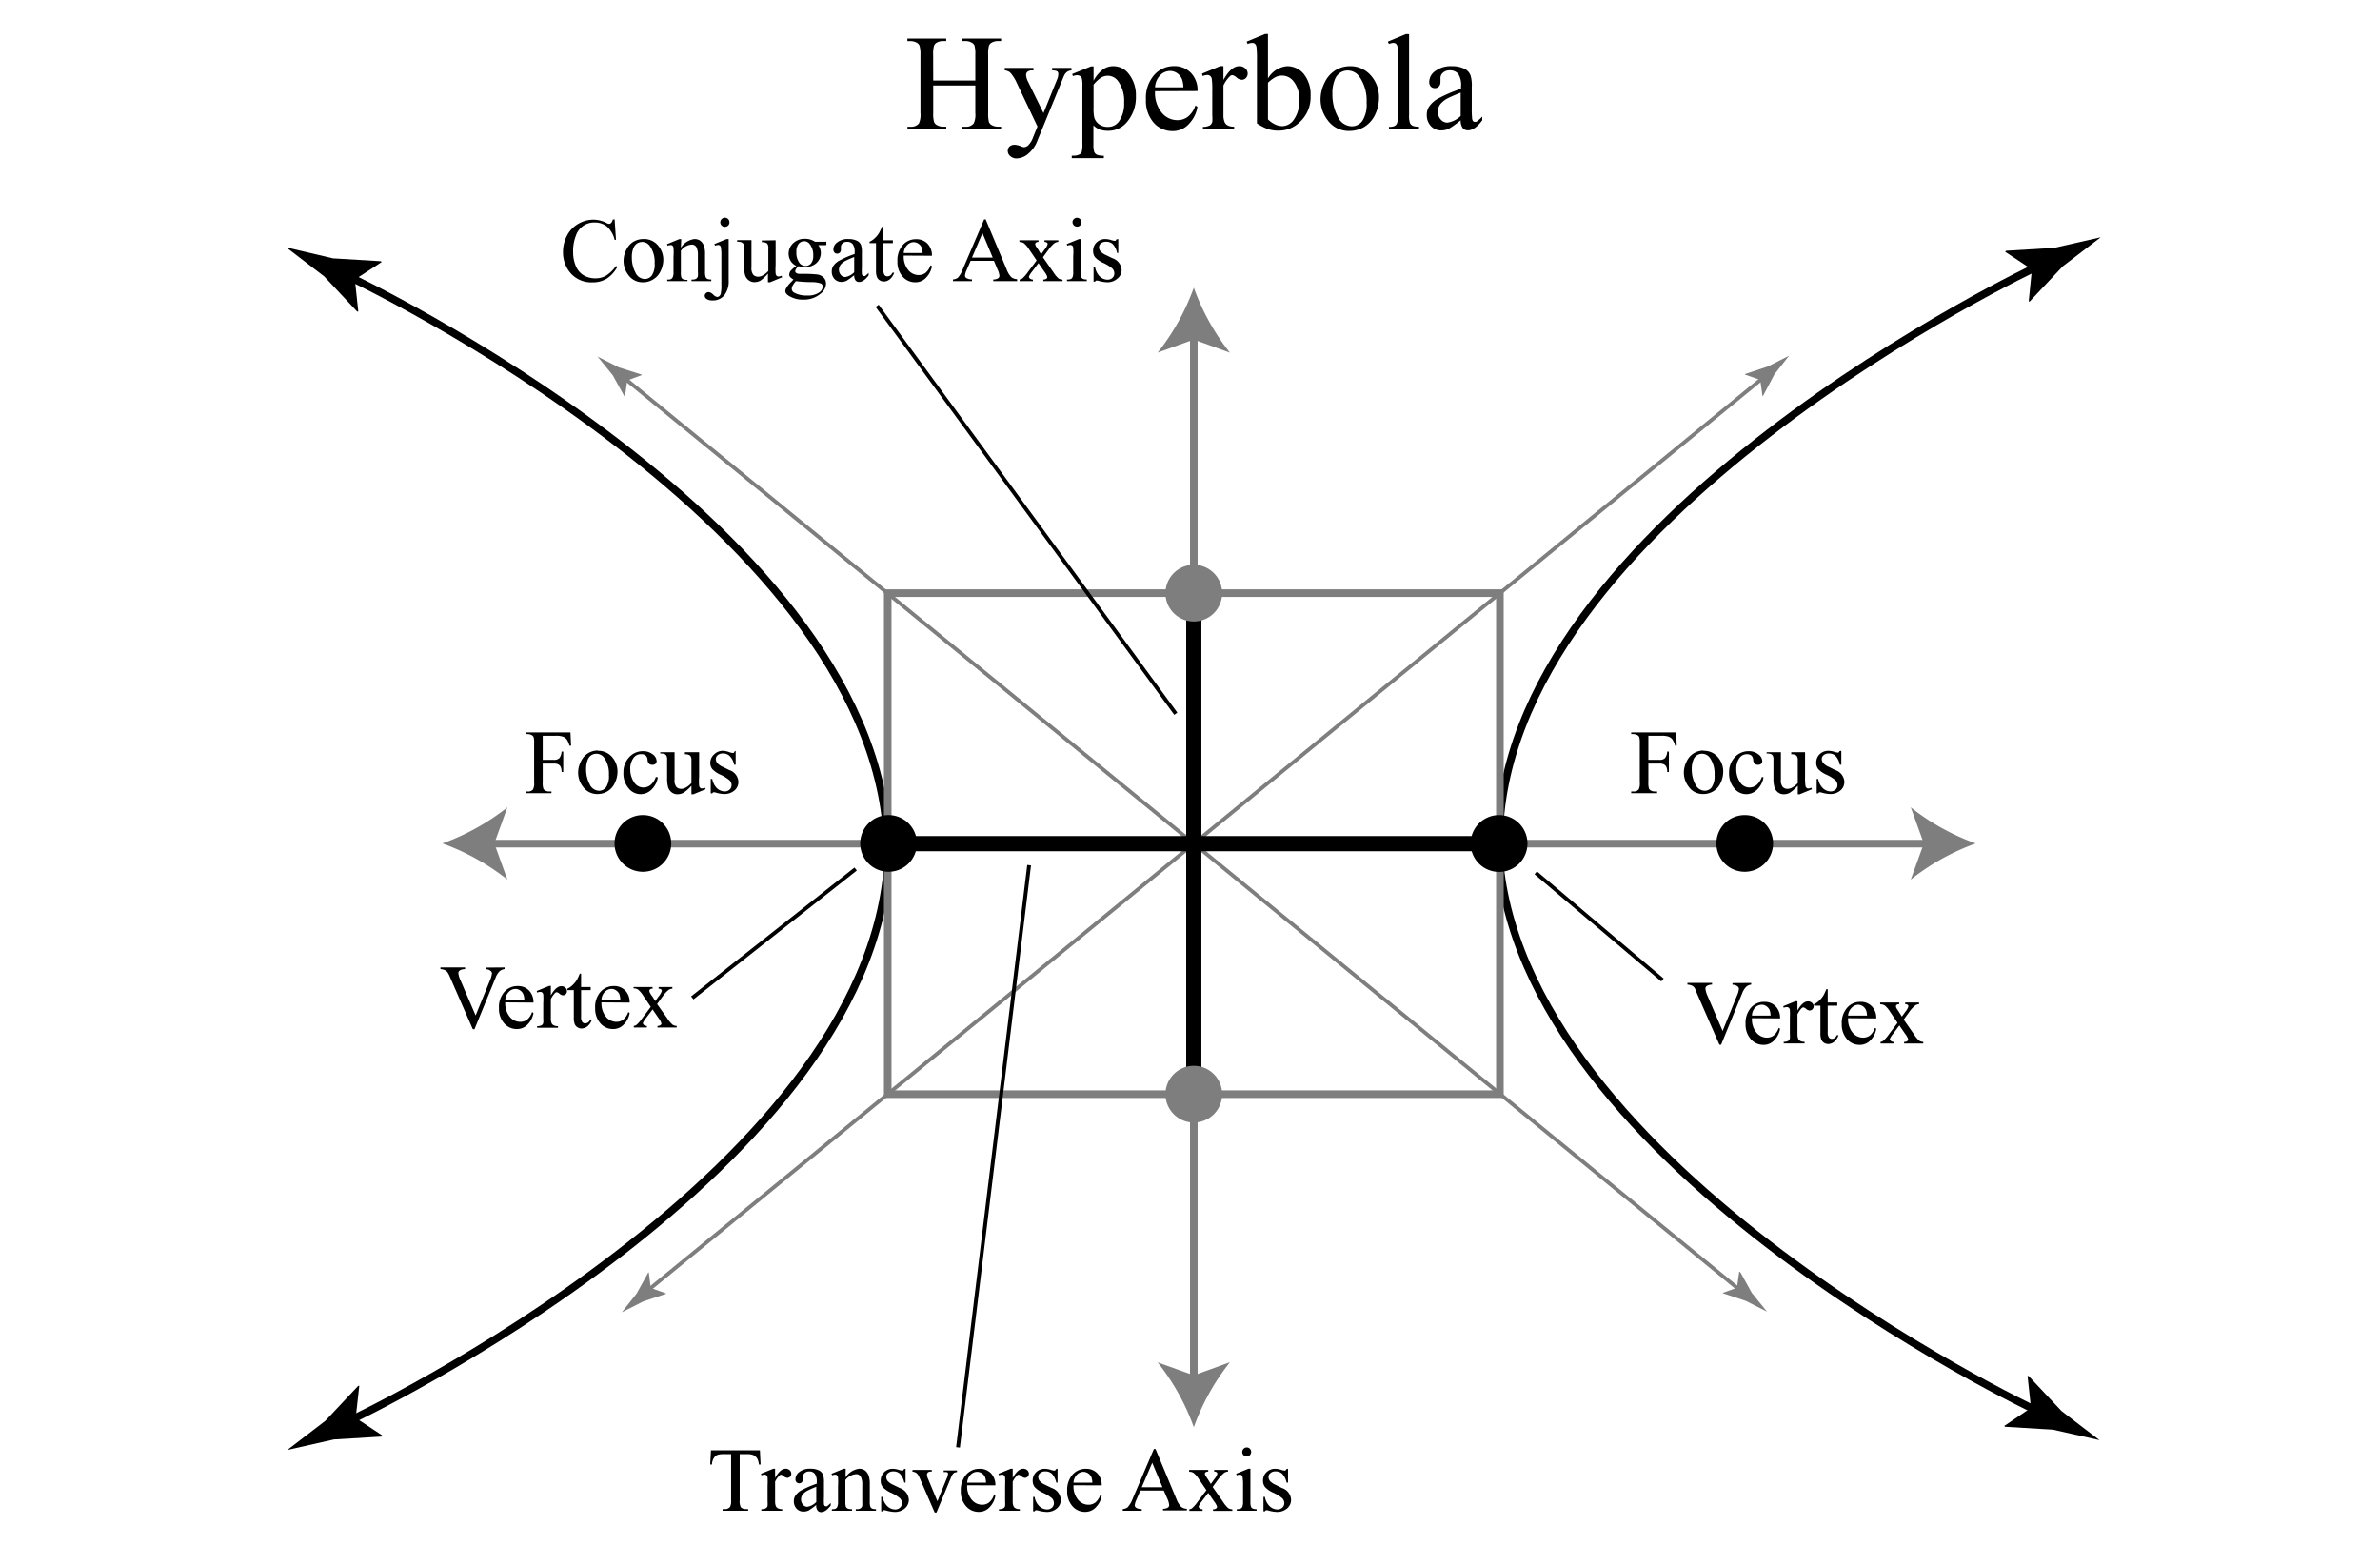<svg xmlns="http://www.w3.org/2000/svg" viewBox="0 0 313.2 203.33"><defs><style>.cls-1,.cls-3,.cls-4,.cls-5,.cls-6{fill:none}.cls-1,.cls-4{stroke:#7e7e7e}.cls-2{fill:#7e7e7e}.cls-3,.cls-5,.cls-6{stroke:#000}.cls-4,.cls-5{stroke-width:.5px}.cls-6{stroke-width:2px}</style></defs><g id="type"><path class="cls-1" d="M157.1 181.8V43.9"/><path class="cls-2" d="M157.1 37.86a30.31 30.31 0 0 0 4.75 8.55l-4.75-1.72-4.76 1.72a30.1 30.1 0 0 0 4.76-8.55zM157.1 187.83a29.91 29.91 0 0 0-4.76-8.54l4.76 1.71 4.75-1.72a30.12 30.12 0 0 0-4.75 8.55z"/><path class="cls-1" d="M64.25 111.03h189.67"/><path class="cls-2" d="M260 111a30.2 30.2 0 0 0-8.55 4.76l1.72-4.76-1.72-4.75A30.18 30.18 0 0 0 260 111zM58.22 111a30.31 30.31 0 0 0 8.55-4.75L65.05 111l1.72 4.76a30.34 30.34 0 0 0-8.55-4.76z"/><path class="cls-3" d="M197.27 111c0-42.66 71-76 71-76"/><path d="m267.39 35.47-3.52-2.34.13-.13 6.31-.38 6.13-1.39-5 3.83-4.33 4.61h-.14zM80.87 111a3.73 3.73 0 1 0 3.73-3.73 3.73 3.73 0 0 0-3.73 3.73zM225.87 111a3.73 3.73 0 1 0 3.73-3.73 3.73 3.73 0 0 0-3.73 3.73z"/><path class="cls-3" d="M197.15 109.71c0 42.67 71 76 71 76"/><path d="m267.27 185.28-.45-4.19h.14l4.33 4.61q2.49 1.92 5 3.83l-6.14-1.38-6.31-.38-.08-.11z"/><path class="cls-3" d="M116.82 112.35c0-42.66-71-76-71-76"/><path d="m46.7 36.79.45 4.21H47l-4.32-4.61q-2.51-1.91-5-3.83L43.82 34l6.31.38.09.11z"/><path class="cls-3" d="M116.93 111c0 42.67-71 76-71 76"/><path d="m46.81 186.6 3.52 2.33-.08.13-6.31.38-6.13 1.38 5-3.83 4.33-4.61h.14zM80.88 28.86l.18 2.7h-.18a3.4 3.4 0 0 0-1-1.74 2.51 2.51 0 0 0-1.62-.54A2.52 2.52 0 0 0 75.79 31a5.54 5.54 0 0 0-.37 2.18 4.66 4.66 0 0 0 .35 1.82 2.52 2.52 0 0 0 1 1.21 3 3 0 0 0 1.58.42 2.78 2.78 0 0 0 1.37-.33 4.56 4.56 0 0 0 1.34-1.3l.18.12a4.25 4.25 0 0 1-1.39 1.55 3.56 3.56 0 0 1-1.9.49 3.61 3.61 0 0 1-3.06-1.46 4.2 4.2 0 0 1-.8-2.57 4.55 4.55 0 0 1 .53-2.13 3.76 3.76 0 0 1 1.47-1.54 3.9 3.9 0 0 1 2-.55 3.78 3.78 0 0 1 1.7.42.84.84 0 0 0 .35.13.35.35 0 0 0 .27-.11.8.8 0 0 0 .22-.44zM84.66 31.46a2.36 2.36 0 0 1 2 .93 2.84 2.84 0 0 1 .63 1.82 3.39 3.39 0 0 1-.35 1.45 2.46 2.46 0 0 1-1 1.12 2.49 2.49 0 0 1-1.35.37 2.29 2.29 0 0 1-1.93-1 3 3 0 0 1-.6-1.83 3.2 3.2 0 0 1 .37-1.47 2.43 2.43 0 0 1 1-1.08 2.51 2.51 0 0 1 1.23-.31zm-.19.38a1.27 1.27 0 0 0-.62.19 1.29 1.29 0 0 0-.51.65 3.05 3.05 0 0 0-.19 1.19 4.16 4.16 0 0 0 .47 2 1.4 1.4 0 0 0 1.22.85 1.16 1.16 0 0 0 .94-.47 2.63 2.63 0 0 0 .37-1.61 3.65 3.65 0 0 0-.62-2.25 1.25 1.25 0 0 0-1.06-.55zM89.6 32.6a2.5 2.5 0 0 1 1.79-1.14 1.34 1.34 0 0 1 .76.22 1.46 1.46 0 0 1 .5.73 3.18 3.18 0 0 1 .13 1.07v2.3a2 2 0 0 0 .08.69.66.66 0 0 0 .21.23 1.3 1.3 0 0 0 .53.08V37H91v-.21h.11a.84.84 0 0 0 .52-.12.56.56 0 0 0 .21-.33 2.75 2.75 0 0 0 0-.55v-2.2a2.3 2.3 0 0 0-.19-1.06.69.69 0 0 0-.65-.34 1.93 1.93 0 0 0-1.4.81v2.83a2.17 2.17 0 0 0 .06.67.51.51 0 0 0 .23.25 1.41 1.41 0 0 0 .58.08V37h-2.66v-.21h.12a.62.62 0 0 0 .55-.21 1.45 1.45 0 0 0 .15-.79v-2a8 8 0 0 0 0-1.17.46.46 0 0 0-.13-.29.36.36 0 0 0-.24-.08 1.17 1.17 0 0 0-.4.09l-.08-.21 1.61-.66h.26z"/><path d="M95.89 31.46v5.41a3 3 0 0 1-.58 2 1.92 1.92 0 0 1-1.53.67 1.41 1.41 0 0 1-.79-.19.53.53 0 0 1-.25-.4.45.45 0 0 1 .14-.35.46.46 0 0 1 .34-.15.73.73 0 0 1 .31.07 2.44 2.44 0 0 1 .38.3.82.82 0 0 0 .48.26.45.45 0 0 0 .27-.11.65.65 0 0 0 .2-.37 5 5 0 0 0 .07-1.1v-3.78a6.49 6.49 0 0 0-.06-1.14.42.42 0 0 0-.12-.26.36.36 0 0 0-.24-.08 1.13 1.13 0 0 0-.4.09l-.11-.21 1.62-.66zm-.5-2.81a.58.58 0 0 1 .43.18.55.55 0 0 1 .17.42.57.57 0 0 1-.17.43.61.61 0 0 1-.43.17.61.61 0 0 1-.42-.17.58.58 0 0 1-.18-.43.56.56 0 0 1 .18-.42.58.58 0 0 1 .42-.18zM102.07 31.62v3.25a8.36 8.36 0 0 0 0 1.14.52.52 0 0 0 .14.29.33.33 0 0 0 .23.09 1.16 1.16 0 0 0 .41-.1l.08.2-1.6.66h-.27V36a4.92 4.92 0 0 1-1 .94 1.6 1.6 0 0 1-.77.19 1.19 1.19 0 0 1-.78-.26 1.31 1.31 0 0 1-.46-.67 3.89 3.89 0 0 1-.13-1.16v-2.4a1.21 1.21 0 0 0-.08-.52.56.56 0 0 0-.25-.23 1.35 1.35 0 0 0-.58-.07v-.22h1.88v3.59a1.38 1.38 0 0 0 .26 1 1 1 0 0 0 .63.23 1.24 1.24 0 0 0 .57-.16 2.72 2.72 0 0 0 .76-.6v-3a.87.87 0 0 0-.16-.62 1.12 1.12 0 0 0-.7-.17v-.22zM104.8 35a1.78 1.78 0 0 1-.76-.67 1.86 1.86 0 0 1 .34-2.32 2.11 2.11 0 0 1 1.54-.58 2.36 2.36 0 0 1 1.33.38h1.43a.1.1 0 0 1 .06 0 .44.44 0 0 1 0 .19.51.51 0 0 1 0 .21.1.1 0 0 1-.06.05 1.33 1.33 0 0 1-.29 0h-.7a1.8 1.8 0 0 1-.25 2.36 2.18 2.18 0 0 1-1.54.53 2.89 2.89 0 0 1-.81-.12 1.63 1.63 0 0 0-.35.39.64.64 0 0 0-.09.29.28.28 0 0 0 .09.19.81.81 0 0 0 .38.14h.82a15.59 15.59 0 0 1 1.57.08 1.47 1.47 0 0 1 .87.4 1.13 1.13 0 0 1 .32.81 1.66 1.66 0 0 1-.62 1.24 3.34 3.34 0 0 1-2.38.86 3.4 3.4 0 0 1-1.91-.51c-.3-.2-.44-.4-.44-.61a.71.71 0 0 1 .06-.28 3.2 3.2 0 0 1 .41-.61l.6-.63a2 2 0 0 1-.43-.32.48.48 0 0 1-.13-.33 1 1 0 0 1 .17-.48 4.08 4.08 0 0 1 .77-.66zm-.06 2a2.64 2.64 0 0 0-.41.56.93.93 0 0 0-.14.47.59.59 0 0 0 .33.49 3.3 3.3 0 0 0 1.7.37 2.58 2.58 0 0 0 1.55-.38 1 1 0 0 0 .5-.79.43.43 0 0 0-.29-.43 3.92 3.92 0 0 0-1.21-.16 17.73 17.73 0 0 1-2.03-.13zm1.08-5.25a.93.93 0 0 0-.73.35 1.64 1.64 0 0 0-.29 1.06 2.26 2.26 0 0 0 .4 1.44 1 1 0 0 0 .8.4.92.92 0 0 0 .73-.33 1.53 1.53 0 0 0 .29-1 2.35 2.35 0 0 0-.4-1.46.93.93 0 0 0-.8-.47zM112.41 36.22a9 9 0 0 1-1 .73 1.57 1.57 0 0 1-.68.15 1.21 1.21 0 0 1-.91-.38 1.39 1.39 0 0 1-.36-1 1.34 1.34 0 0 1 .17-.68 2.24 2.24 0 0 1 .84-.75 12.18 12.18 0 0 1 2-.86v-.21a1.75 1.75 0 0 0-.26-1.1.92.92 0 0 0-.74-.3.86.86 0 0 0-.59.2.63.63 0 0 0-.22.46v.34a.56.56 0 0 1-.13.41.5.5 0 0 1-.37.15.45.45 0 0 1-.35-.15.61.61 0 0 1-.14-.42 1.18 1.18 0 0 1 .52-.92 2.16 2.16 0 0 1 1.45-.43 2.54 2.54 0 0 1 1.17.24 1.1 1.1 0 0 1 .51.57 3.26 3.26 0 0 1 .1 1v1.83a8.22 8.22 0 0 0 0 .94.38.38 0 0 0 .1.23.22.22 0 0 0 .15.06.31.31 0 0 0 .17 0 3.58 3.58 0 0 0 .47-.42v.33c-.44.58-.85.87-1.25.87a.58.58 0 0 1-.46-.19 1.09 1.09 0 0 1-.19-.7zm0-.39v-2a11.08 11.08 0 0 0-1.15.5 1.87 1.87 0 0 0-.66.54 1.07 1.07 0 0 0 .05 1.31.77.77 0 0 0 .58.28 2.1 2.1 0 0 0 1.18-.63zM116.25 29.86v1.76h1.25V32h-1.25v3.48a1.2 1.2 0 0 0 .15.71.48.48 0 0 0 .38.18.68.68 0 0 0 .38-.12.8.8 0 0 0 .28-.36h.23a1.88 1.88 0 0 1-.58.87 1.28 1.28 0 0 1-.78.29 1 1 0 0 1-.52-.15.84.84 0 0 1-.38-.43 2.09 2.09 0 0 1-.13-.86V32h-.85v-.19a2.11 2.11 0 0 0 .66-.44 3.08 3.08 0 0 0 .6-.73 6.63 6.63 0 0 0 .38-.81zM118.93 33.64a2.75 2.75 0 0 0 .58 1.88 1.78 1.78 0 0 0 1.37.68 1.51 1.51 0 0 0 .92-.29 2.15 2.15 0 0 0 .65-1l.19.12a2.8 2.8 0 0 1-.72 1.46 1.9 1.9 0 0 1-1.48.66 2.17 2.17 0 0 1-1.66-.75 2.87 2.87 0 0 1-.68-2 3.06 3.06 0 0 1 .7-2.15 2.28 2.28 0 0 1 1.77-.77 2 2 0 0 1 1.49.59 2.22 2.22 0 0 1 .58 1.59zm0-.34h2.48a2.38 2.38 0 0 0-.12-.72 1.18 1.18 0 0 0-.44-.52 1.12 1.12 0 0 0-.6-.19 1.2 1.2 0 0 0-.87.38 1.59 1.59 0 0 0-.45 1.05zM130.8 34.33h-3.07l-.54 1.25a2.07 2.07 0 0 0-.2.69.4.4 0 0 0 .17.32 1.49 1.49 0 0 0 .75.18V37h-2.5v-.22a1.29 1.29 0 0 0 .64-.23 3.37 3.37 0 0 0 .66-1.14l2.8-6.54h.2l2.77 6.61a2.91 2.91 0 0 0 .61 1 1.28 1.28 0 0 0 .76.26V37h-3.14v-.22a1.11 1.11 0 0 0 .64-.16.41.41 0 0 0 .17-.32 2.35 2.35 0 0 0-.24-.82zm-.16-.43-1.35-3.22-1.38 3.22zM134.14 31.62h2.52v.22a.53.53 0 0 0-.33.08.27.27 0 0 0-.1.22.9.9 0 0 0 .21.43l.19.29.38.61.44-.61a2.05 2.05 0 0 0 .42-.73.26.26 0 0 0-.1-.21.54.54 0 0 0-.32-.08v-.22h1.82v.22a.9.9 0 0 0-.5.16 4.1 4.1 0 0 0-.79.86l-.73 1 1.34 1.92a3.8 3.8 0 0 0 .7.86 1.08 1.08 0 0 0 .54.16v.2h-2.53v-.21a.63.63 0 0 0 .41-.12.24.24 0 0 0 .11-.22 2.06 2.06 0 0 0-.37-.68l-.79-1.14-.86 1.14a2.45 2.45 0 0 0-.4.64.33.33 0 0 0 .14.25.6.6 0 0 0 .39.13V37h-1.75v-.21a.81.81 0 0 0 .37-.15 4.92 4.92 0 0 0 .75-.87l1.12-1.49-1-1.48a3.36 3.36 0 0 0-.67-.79 1 1 0 0 0-.59-.16zM142.21 31.46v4.32a2 2 0 0 0 .07.67.54.54 0 0 0 .22.25 1.21 1.21 0 0 0 .52.08V37h-2.61v-.21a1.2 1.2 0 0 0 .53-.08.48.48 0 0 0 .21-.25 1.72 1.72 0 0 0 .08-.67v-2.08a6.82 6.82 0 0 0 0-1.13.42.42 0 0 0-.13-.26.36.36 0 0 0-.24-.08 1.17 1.17 0 0 0-.4.09l-.08-.21 1.62-.66zm-.49-2.8a.57.57 0 0 1 .42.17.57.57 0 0 1 .17.42.61.61 0 0 1-.17.42.6.6 0 0 1-1-.42.54.54 0 0 1 .18-.42.54.54 0 0 1 .4-.17zM147.16 31.46v1.83H147a2.27 2.27 0 0 0-.57-1.17 1.26 1.26 0 0 0-.88-.31 1 1 0 0 0-.67.22.64.64 0 0 0-.25.48.85.85 0 0 0 .19.56 2.1 2.1 0 0 0 .74.51l.85.41a1.74 1.74 0 0 1 1.19 1.53 1.42 1.42 0 0 1-.6 1.18 1.91 1.91 0 0 1-1.24.45 4.63 4.63 0 0 1-1.13-.17 1 1 0 0 0-.31-.06.23.23 0 0 0-.21.15h-.2v-1.92h.2a2.24 2.24 0 0 0 .62 1.24 1.52 1.52 0 0 0 1 .42.92.92 0 0 0 .66-.24.75.75 0 0 0 .25-.57.9.9 0 0 0-.28-.68 5.15 5.15 0 0 0-1.13-.7 3.34 3.34 0 0 1-1.12-.76 1.34 1.34 0 0 1-.26-.84 1.49 1.49 0 0 1 .45-1.11 1.62 1.62 0 0 1 1.18-.45 2.8 2.8 0 0 1 .77.14 1.83 1.83 0 0 0 .39.09.27.27 0 0 0 .15 0 .44.44 0 0 0 .12-.19zM100 190.87l.09 1.87h-.22a2.3 2.3 0 0 0-.18-.71 1.22 1.22 0 0 0-.48-.5 1.8 1.8 0 0 0-.8-.16h-1.07v6.07a1.72 1.72 0 0 0 .15.92.9.9 0 0 0 .69.24h.27v.22h-3.36v-.22h.28a.81.81 0 0 0 .71-.3 1.75 1.75 0 0 0 .13-.86v-6.07h-.95a2.9 2.9 0 0 0-.8.08 1.17 1.17 0 0 0-.52.43 1.72 1.72 0 0 0-.25.86h-.23l.1-1.87zM102 193.29v1.21c.45-.8.91-1.21 1.39-1.21a.76.76 0 0 1 .53.2.6.6 0 0 1 .21.45.53.53 0 0 1-.15.39.49.49 0 0 1-.37.16.82.82 0 0 1-.46-.2.74.74 0 0 0-.37-.21.35.35 0 0 0-.23.12 2.88 2.88 0 0 0-.55.79v2.58a1.66 1.66 0 0 0 .11.67.62.62 0 0 0 .27.26 1.21 1.21 0 0 0 .56.11v.21h-2.75v-.21a1.08 1.08 0 0 0 .61-.13.49.49 0 0 0 .21-.3 3 3 0 0 0 0-.57v-2.08a9.6 9.6 0 0 0 0-1.11.43.43 0 0 0-.14-.26.39.39 0 0 0-.26-.09 1.13 1.13 0 0 0-.41.09l-.06-.21 1.63-.66zM107.42 198.05a8.19 8.19 0 0 1-1 .73 1.53 1.53 0 0 1-.67.15 1.23 1.23 0 0 1-.92-.38 1.39 1.39 0 0 1-.36-1 1.25 1.25 0 0 1 .18-.68 2.28 2.28 0 0 1 .83-.75 13 13 0 0 1 2-.86v-.21a1.75 1.75 0 0 0-.26-1.1.91.91 0 0 0-.74-.3.83.83 0 0 0-.58.2.61.61 0 0 0-.23.46v.34a.56.56 0 0 1-.14.41.46.46 0 0 1-.36.15.48.48 0 0 1-.36-.15.6.6 0 0 1-.13-.42 1.2 1.2 0 0 1 .51-.92 2.2 2.2 0 0 1 1.45-.43 2.48 2.48 0 0 1 1.17.24 1.14 1.14 0 0 1 .51.57 3.17 3.17 0 0 1 .11 1v1.9a8.22 8.22 0 0 0 0 .94.46.46 0 0 0 .09.23.25.25 0 0 0 .16.06.42.42 0 0 0 .16 0c.08-.06.24-.2.48-.43v.33q-.66.87-1.26.87a.55.55 0 0 1-.45-.19 1 1 0 0 1-.19-.76zm0-.38v-2a9.69 9.69 0 0 0-1.14.5 2 2 0 0 0-.67.54 1 1 0 0 0-.19.61 1 1 0 0 0 .25.7.75.75 0 0 0 .58.28 2.11 2.11 0 0 0 1.17-.63zM111.27 194.43a2.54 2.54 0 0 1 1.8-1.14 1.33 1.33 0 0 1 .75.22 1.54 1.54 0 0 1 .51.73 3.49 3.49 0 0 1 .13 1.08v2.29a1.81 1.81 0 0 0 .08.69.47.47 0 0 0 .21.23 1.23 1.23 0 0 0 .53.08v.21h-2.66v-.21h.11a.88.88 0 0 0 .53-.12.56.56 0 0 0 .21-.33 4.69 4.69 0 0 0 0-.55v-2.2a2.17 2.17 0 0 0-.19-1.06.67.67 0 0 0-.64-.34 1.93 1.93 0 0 0-1.39.77v2.83a2.17 2.17 0 0 0 .06.67.56.56 0 0 0 .23.25 1.41 1.41 0 0 0 .58.08v.21h-2.65v-.21h.11a.64.64 0 0 0 .56-.21 1.57 1.57 0 0 0 .14-.79v-2a8.73 8.73 0 0 0 0-1.17.52.52 0 0 0-.14-.29.36.36 0 0 0-.24-.08 1.08 1.08 0 0 0-.39.09l-.09-.21 1.62-.66h.25zM119.17 193.29v1.83H119a2.44 2.44 0 0 0-.57-1.17 1.27 1.27 0 0 0-.89-.31 1 1 0 0 0-.66.22.61.61 0 0 0-.25.48.89.89 0 0 0 .18.56 2.2 2.2 0 0 0 .74.51l.86.42a1.73 1.73 0 0 1 1.19 1.52 1.46 1.46 0 0 1-.56 1.19 2 2 0 0 1-1.24.44 4.55 4.55 0 0 1-1.12-.17 1.1 1.1 0 0 0-.32-.06.23.23 0 0 0-.21.15h-.19V197h.19a2.19 2.19 0 0 0 .63 1.23 1.5 1.5 0 0 0 1 .42.92.92 0 0 0 .66-.24.75.75 0 0 0 .25-.57.9.9 0 0 0-.28-.68 5 5 0 0 0-1.14-.7 3.28 3.28 0 0 1-1.11-.76 1.28 1.28 0 0 1-.26-.84 1.51 1.51 0 0 1 .45-1.11 1.58 1.58 0 0 1 1.17-.45 2.74 2.74 0 0 1 .77.14 1.75 1.75 0 0 0 .4.09.33.33 0 0 0 .15 0 .78.78 0 0 0 .12-.19zM120.1 193.45h2.52v.22h-.16a.52.52 0 0 0-.35.11.38.38 0 0 0-.12.3 1.29 1.29 0 0 0 .12.49l1.25 3 1.26-3.08a1.36 1.36 0 0 0 .13-.49.17.17 0 0 0 0-.14.28.28 0 0 0-.16-.12 1.71 1.71 0 0 0-.4 0v-.22h1.75v.22a.75.75 0 0 0-.42.12 1.46 1.46 0 0 0-.37.59l-1.91 4.6H123l-2-4.6a1.75 1.75 0 0 0-.25-.45 1 1 0 0 0-.3-.23 1.23 1.23 0 0 0-.39-.1zM127.28 195.47a2.73 2.73 0 0 0 .58 1.88 1.78 1.78 0 0 0 1.37.68 1.51 1.51 0 0 0 .92-.29 2.16 2.16 0 0 0 .65-1l.19.11a2.8 2.8 0 0 1-.72 1.46 1.9 1.9 0 0 1-1.48.66 2.17 2.17 0 0 1-1.66-.75 2.88 2.88 0 0 1-.69-2 3.06 3.06 0 0 1 .71-2.15 2.28 2.28 0 0 1 1.77-.77 2 2 0 0 1 1.49.59 2.22 2.22 0 0 1 .58 1.59zm0-.34h2.48a2.38 2.38 0 0 0-.12-.72 1.18 1.18 0 0 0-.44-.52 1.12 1.12 0 0 0-.6-.19 1.2 1.2 0 0 0-.87.38 1.59 1.59 0 0 0-.45 1.05zM133.27 193.29v1.21c.45-.8.91-1.21 1.38-1.21a.77.77 0 0 1 .54.2.6.6 0 0 1 .21.45.53.53 0 0 1-.15.39.5.5 0 0 1-.37.16.82.82 0 0 1-.46-.2.72.72 0 0 0-.38-.21.33.33 0 0 0-.22.12 2.88 2.88 0 0 0-.55.79v2.58a1.66 1.66 0 0 0 .11.67.62.62 0 0 0 .27.26 1.21 1.21 0 0 0 .56.11v.21h-2.75v-.21a1.11 1.11 0 0 0 .61-.13.44.44 0 0 0 .2-.3 3 3 0 0 0 0-.57v-2.08a10.88 10.88 0 0 0 0-1.11.49.49 0 0 0-.14-.26.39.39 0 0 0-.26-.09 1.13 1.13 0 0 0-.41.09l-.06-.21 1.62-.66zM139.17 193.29v1.83H139a2.44 2.44 0 0 0-.57-1.17 1.27 1.27 0 0 0-.89-.31 1 1 0 0 0-.66.22.61.61 0 0 0-.25.48.85.85 0 0 0 .19.56 2 2 0 0 0 .73.51l.86.42a1.73 1.73 0 0 1 1.19 1.52 1.46 1.46 0 0 1-.55 1.19 2 2 0 0 1-1.24.44 4.56 4.56 0 0 1-1.13-.17 1.1 1.1 0 0 0-.31-.06.25.25 0 0 0-.22.15h-.19V197h.19a2.19 2.19 0 0 0 .63 1.23 1.52 1.52 0 0 0 1 .42.92.92 0 0 0 .66-.24.75.75 0 0 0 .25-.57.9.9 0 0 0-.28-.68 5 5 0 0 0-1.14-.7 3.39 3.39 0 0 1-1.11-.76 1.34 1.34 0 0 1-.26-.84 1.51 1.51 0 0 1 .45-1.11 1.61 1.61 0 0 1 1.18-.45 2.74 2.74 0 0 1 .76.14 1.87 1.87 0 0 0 .4.09.3.3 0 0 0 .15 0 .56.56 0 0 0 .12-.19zM141.27 195.47a2.78 2.78 0 0 0 .58 1.88 1.78 1.78 0 0 0 1.38.68 1.5 1.5 0 0 0 .91-.29 2.25 2.25 0 0 0 .66-1l.18.11a2.73 2.73 0 0 1-.72 1.46 1.9 1.9 0 0 1-1.48.66 2.15 2.15 0 0 1-1.65-.75 2.88 2.88 0 0 1-.69-2 3.06 3.06 0 0 1 .7-2.15 2.28 2.28 0 0 1 1.78-.77 2 2 0 0 1 1.48.59 2.22 2.22 0 0 1 .58 1.59zm0-.34h2.48a2.38 2.38 0 0 0-.12-.72 1.18 1.18 0 0 0-.44-.52 1.12 1.12 0 0 0-.6-.19 1.2 1.2 0 0 0-.87.38 1.59 1.59 0 0 0-.45 1.05zM153.15 196.16h-3.08l-.54 1.25a2.07 2.07 0 0 0-.2.69.4.4 0 0 0 .17.32 1.39 1.39 0 0 0 .75.18v.22h-2.5v-.22a1.25 1.25 0 0 0 .64-.23 3.52 3.52 0 0 0 .67-1.14l2.79-6.54h.21l2.76 6.61a3.06 3.06 0 0 0 .61 1 1.28 1.28 0 0 0 .76.26v.22h-3.14v-.22a1.11 1.11 0 0 0 .64-.16.37.37 0 0 0 .17-.32 2.51 2.51 0 0 0-.23-.82zm-.17-.43-1.35-3.22-1.38 3.22zM156.48 193.45H159v.22a.56.56 0 0 0-.34.08.27.27 0 0 0-.1.22.9.9 0 0 0 .21.43l.19.29.38.61.44-.61a2.05 2.05 0 0 0 .42-.73.26.26 0 0 0-.1-.21.51.51 0 0 0-.32-.08v-.22h1.82v.22a.93.93 0 0 0-.5.16 4.39 4.39 0 0 0-.79.86l-.73 1 1.34 1.92a4.1 4.1 0 0 0 .7.86 1.08 1.08 0 0 0 .55.16v.21h-2.54v-.21a.61.61 0 0 0 .41-.12.25.25 0 0 0 .12-.22 2.19 2.19 0 0 0-.38-.68l-.78-1.14-.87 1.14a2.26 2.26 0 0 0-.39.64.31.31 0 0 0 .13.25.63.63 0 0 0 .39.13v.21h-1.75v-.21a.81.81 0 0 0 .37-.15 4.92 4.92 0 0 0 .75-.87l1.13-1.49-1-1.48a3.33 3.33 0 0 0-.68-.79 1 1 0 0 0-.59-.16zM164.55 193.29v4.32a2 2 0 0 0 .07.67.54.54 0 0 0 .22.25 1.21 1.21 0 0 0 .52.08v.21h-2.6v-.21a1.18 1.18 0 0 0 .52-.08.55.55 0 0 0 .22-.25 2 2 0 0 0 .08-.67v-2.07a6.43 6.43 0 0 0-.06-1.13.4.4 0 0 0-.13-.26.33.33 0 0 0-.24-.08 1.08 1.08 0 0 0-.39.09l-.09-.21 1.62-.66zm-.49-2.8a.54.54 0 0 1 .42.17.6.6 0 0 1 0 .84.54.54 0 0 1-.42.18.59.59 0 0 1-.42-1 .54.54 0 0 1 .42-.19zM169.5 193.29v1.83h-.19a2.35 2.35 0 0 0-.58-1.17 1.25 1.25 0 0 0-.88-.31.92.92 0 0 0-.66.22.62.62 0 0 0-.26.48.9.9 0 0 0 .19.56 2.1 2.1 0 0 0 .74.51l.85.42a1.71 1.71 0 0 1 1.19 1.52 1.46 1.46 0 0 1-.55 1.19 2 2 0 0 1-1.24.44 4.49 4.49 0 0 1-1.12-.17 1.16 1.16 0 0 0-.32-.06.23.23 0 0 0-.21.15h-.19V197h.19a2.19 2.19 0 0 0 .63 1.23 1.48 1.48 0 0 0 1 .42.92.92 0 0 0 .66-.24.76.76 0 0 0 .26-.57.91.91 0 0 0-.29-.68 4.91 4.91 0 0 0-1.13-.7 3.17 3.17 0 0 1-1.11-.76 1.28 1.28 0 0 1-.27-.84 1.48 1.48 0 0 1 .46-1.11 1.58 1.58 0 0 1 1.17-.45 2.8 2.8 0 0 1 .77.14 1.75 1.75 0 0 0 .4.09.26.26 0 0 0 .14 0 .55.55 0 0 0 .13-.19zM230.45 129.36v.22a1.31 1.31 0 0 0-.64.27 2.47 2.47 0 0 0-.55.88l-2.77 6.76h-.22l-3-6.85a3.47 3.47 0 0 0-.27-.64 1 1 0 0 0-.36-.29 1.72 1.72 0 0 0-.58-.13v-.22h3.24v.22a1.42 1.42 0 0 0-.71.19.41.41 0 0 0-.16.34 2.84 2.84 0 0 0 .26.92l2 4.65 1.87-4.6a3.19 3.19 0 0 0 .28-.94.45.45 0 0 0-.17-.32 1.08 1.08 0 0 0-.58-.22h-.1v-.22zM230.55 134a2.75 2.75 0 0 0 .58 1.88 1.78 1.78 0 0 0 1.37.68 1.53 1.53 0 0 0 .92-.29 2.15 2.15 0 0 0 .65-1l.18.12a2.78 2.78 0 0 1-.71 1.46 1.9 1.9 0 0 1-1.48.66 2.17 2.17 0 0 1-1.66-.75 2.89 2.89 0 0 1-.69-2 3.05 3.05 0 0 1 .71-2.14 2.28 2.28 0 0 1 1.77-.77 2 2 0 0 1 1.48.59 2.18 2.18 0 0 1 .58 1.59zm0-.34H233a2.38 2.38 0 0 0-.12-.72 1.18 1.18 0 0 0-.44-.52 1 1 0 0 0-.61-.19 1.23 1.23 0 0 0-.87.38 1.64 1.64 0 0 0-.41 1.01zM236.54 131.78V133c.45-.81.91-1.21 1.38-1.21a.77.77 0 0 1 .54.2.6.6 0 0 1 .21.45.53.53 0 0 1-.16.39.5.5 0 0 1-.36.16.79.79 0 0 1-.46-.2.72.72 0 0 0-.38-.21.37.37 0 0 0-.23.12 3 3 0 0 0-.54.79v2.57a1.68 1.68 0 0 0 .11.68.62.62 0 0 0 .27.26 1.21 1.21 0 0 0 .56.11v.21h-2.75v-.21a1.2 1.2 0 0 0 .61-.13.48.48 0 0 0 .2-.3 3 3 0 0 0 0-.57V134a11.14 11.14 0 0 0 0-1.12.51.51 0 0 0-.15-.26.39.39 0 0 0-.25-.08 1.13 1.13 0 0 0-.41.09l-.06-.21 1.62-.66zM240.52 130.18v1.76h1.26v.41h-1.26v3.48a1.15 1.15 0 0 0 .15.7.47.47 0 0 0 .39.19.65.65 0 0 0 .37-.12.74.74 0 0 0 .28-.36h.23a1.86 1.86 0 0 1-.58.87 1.28 1.28 0 0 1-.77.29 1 1 0 0 1-.53-.15.93.93 0 0 1-.38-.43 2.31 2.31 0 0 1-.12-.86v-3.61h-.85v-.19a2.37 2.37 0 0 0 .66-.44 3.66 3.66 0 0 0 .6-.73 7 7 0 0 0 .37-.81zM243.2 134a2.8 2.8 0 0 0 .58 1.88 1.78 1.78 0 0 0 1.38.68 1.53 1.53 0 0 0 .92-.29 2.23 2.23 0 0 0 .65-1l.18.12a2.78 2.78 0 0 1-.71 1.46 1.92 1.92 0 0 1-1.49.66 2.17 2.17 0 0 1-1.65-.75 2.89 2.89 0 0 1-.69-2 3.05 3.05 0 0 1 .71-2.14 2.28 2.28 0 0 1 1.77-.77 2 2 0 0 1 1.48.59 2.18 2.18 0 0 1 .58 1.59zm0-.34h2.49a2 2 0 0 0-.13-.72 1.15 1.15 0 0 0-1-.71 1.23 1.23 0 0 0-.87.38 1.64 1.64 0 0 0-.49 1.01zM247.41 131.94h2.52v.22a.47.47 0 0 0-.33.08.26.26 0 0 0-.1.22.94.94 0 0 0 .21.43l.19.29.38.61.44-.61a2.05 2.05 0 0 0 .42-.73.26.26 0 0 0-.1-.21.51.51 0 0 0-.32-.08v-.22h1.82v.22a.9.9 0 0 0-.5.16 4.1 4.1 0 0 0-.79.86l-.73 1 1.34 1.92a3.8 3.8 0 0 0 .7.86 1.19 1.19 0 0 0 .54.16v.21h-2.53v-.21a.61.61 0 0 0 .43-.12.25.25 0 0 0 .11-.22 2.06 2.06 0 0 0-.37-.68l-.79-1.15-.86 1.15a2.45 2.45 0 0 0-.4.64.34.34 0 0 0 .14.25.6.6 0 0 0 .39.13v.21h-1.75v-.21a.81.81 0 0 0 .37-.15 4.92 4.92 0 0 0 .75-.87l1.12-1.49-1-1.48a3.13 3.13 0 0 0-.67-.79 1 1 0 0 0-.59-.16zM66.4 127.32v.22a1.31 1.31 0 0 0-.64.27 2.34 2.34 0 0 0-.55.88l-2.77 6.76h-.22l-3-6.85a3.26 3.26 0 0 0-.33-.64.86.86 0 0 0-.36-.29 1.6 1.6 0 0 0-.57-.13v-.22h3.24v.22a1.38 1.38 0 0 0-.71.19.42.42 0 0 0-.17.34 2.67 2.67 0 0 0 .27.92l2 4.65 1.88-4.6a3.08 3.08 0 0 0 .27-.94.41.41 0 0 0-.17-.32 1 1 0 0 0-.57-.22h-.1v-.22zM66.49 131.92a2.8 2.8 0 0 0 .58 1.88 1.78 1.78 0 0 0 1.38.68 1.53 1.53 0 0 0 .92-.29 2.15 2.15 0 0 0 .65-1l.18.12a2.78 2.78 0 0 1-.71 1.46 1.92 1.92 0 0 1-1.48.66 2.17 2.17 0 0 1-1.66-.75 2.89 2.89 0 0 1-.69-2 3.05 3.05 0 0 1 .71-2.14 2.28 2.28 0 0 1 1.77-.77 2 2 0 0 1 1.48.59 2.18 2.18 0 0 1 .58 1.59zm0-.34H69a2 2 0 0 0-.13-.72 1.1 1.1 0 0 0-.43-.52 1.07 1.07 0 0 0-.61-.19 1.23 1.23 0 0 0-.87.38 1.7 1.7 0 0 0-.47 1.05zM72.49 129.74V131c.45-.81.91-1.21 1.38-1.21a.74.74 0 0 1 .53.2.6.6 0 0 1 .21.45.56.56 0 0 1-.15.39.5.5 0 0 1-.36.16.79.79 0 0 1-.46-.2.76.76 0 0 0-.38-.21.35.35 0 0 0-.23.12 3 3 0 0 0-.54.79V134a1.52 1.52 0 0 0 .11.68.62.62 0 0 0 .27.26 1.18 1.18 0 0 0 .56.11v.21h-2.75v-.21a1.23 1.23 0 0 0 .61-.13.52.52 0 0 0 .2-.3 3 3 0 0 0 0-.57V132a7.79 7.79 0 0 0 0-1.12.44.44 0 0 0-.14-.26.41.41 0 0 0-.25-.08 1.13 1.13 0 0 0-.41.09l-.06-.21 1.62-.66zM76.47 128.14v1.76h1.26v.41h-1.26v3.48a1.15 1.15 0 0 0 .15.7.47.47 0 0 0 .39.19.68.68 0 0 0 .37-.12.74.74 0 0 0 .28-.36h.23a1.93 1.93 0 0 1-.58.87 1.28 1.28 0 0 1-.77.29 1 1 0 0 1-.53-.15.93.93 0 0 1-.38-.43 2.31 2.31 0 0 1-.12-.86v-3.61h-.85v-.19a2.2 2.2 0 0 0 .65-.44 3.38 3.38 0 0 0 .61-.73 7 7 0 0 0 .37-.81zM79.15 131.92a2.8 2.8 0 0 0 .58 1.88 1.78 1.78 0 0 0 1.38.68 1.5 1.5 0 0 0 .91-.29 2.23 2.23 0 0 0 .66-1l.18.12a2.73 2.73 0 0 1-.72 1.46 1.89 1.89 0 0 1-1.48.66 2.17 2.17 0 0 1-1.65-.75 2.89 2.89 0 0 1-.69-2 3 3 0 0 1 .7-2.14 2.3 2.3 0 0 1 1.78-.77 2 2 0 0 1 1.48.59 2.18 2.18 0 0 1 .58 1.59zm0-.34h2.48a2.38 2.38 0 0 0-.12-.72 1.12 1.12 0 0 0-.44-.52 1 1 0 0 0-.6-.19 1.2 1.2 0 0 0-.87.38 1.59 1.59 0 0 0-.45 1.05zM83.36 129.9h2.52v.22a.47.47 0 0 0-.33.08.26.26 0 0 0-.1.22 1 1 0 0 0 .2.43c0 .06.11.16.2.29l.38.61.44-.61a2.05 2.05 0 0 0 .42-.73.26.26 0 0 0-.1-.21.54.54 0 0 0-.32-.08v-.22h1.81v.22a.89.89 0 0 0-.49.16 3.85 3.85 0 0 0-.79.86l-.73 1L87.8 134a4 4 0 0 0 .71.86 1.19 1.19 0 0 0 .54.16v.21h-2.53v-.21a.63.63 0 0 0 .41-.12.25.25 0 0 0 .11-.22 2.06 2.06 0 0 0-.37-.68l-.79-1.15L85 134a2.45 2.45 0 0 0-.4.64.36.36 0 0 0 .13.25.63.63 0 0 0 .4.13v.21H83.4v-.21a.81.81 0 0 0 .37-.15 4.92 4.92 0 0 0 .75-.87l1.12-1.49-1-1.48a3.36 3.36 0 0 0-.67-.79 1 1 0 0 0-.59-.16zM71.42 96.83V100h1.45a1 1 0 0 0 .73-.22 1.5 1.5 0 0 0 .3-.87h.22v2.69h-.22a1.48 1.48 0 0 0-.12-.68.74.74 0 0 0-.31-.32 1.24 1.24 0 0 0-.6-.11h-1.45v2.49a2.32 2.32 0 0 0 .08.8.48.48 0 0 0 .24.25 1 1 0 0 0 .54.14h.29v.22h-3.41v-.22h.28a.83.83 0 0 0 .71-.28 1.76 1.76 0 0 0 .14-.91V97.8a2.77 2.77 0 0 0-.07-.8.57.57 0 0 0-.24-.25 1.14 1.14 0 0 0-.54-.14h-.28v-.22h5.91l.08 1.75h-.21a2.56 2.56 0 0 0-.35-.82 1.13 1.13 0 0 0-.5-.37 2.61 2.61 0 0 0-.92-.12zM78.64 98.81a2.39 2.39 0 0 1 2 .93 2.88 2.88 0 0 1 .62 1.82 3.45 3.45 0 0 1-.34 1.46 2.46 2.46 0 0 1-2.31 1.48 2.27 2.27 0 0 1-1.92-1 3 3 0 0 1-.61-1.83 3.2 3.2 0 0 1 .37-1.47 2.43 2.43 0 0 1 2.23-1.43zm-.18.39a1.26 1.26 0 0 0-.63.18 1.22 1.22 0 0 0-.5.65 3.07 3.07 0 0 0-.2 1.19 4.16 4.16 0 0 0 .47 2 1.4 1.4 0 0 0 1.23.85 1.14 1.14 0 0 0 .93-.47 2.63 2.63 0 0 0 .37-1.61 3.65 3.65 0 0 0-.61-2.25 1.26 1.26 0 0 0-1.06-.54zM86.57 102.3a2.87 2.87 0 0 1-.85 1.63 2 2 0 0 1-3-.19 3 3 0 0 1-.68-2.08 2.84 2.84 0 0 1 .75-2 2.41 2.41 0 0 1 1.81-.8 2 2 0 0 1 1.3.42 1.16 1.16 0 0 1 .51.87.49.49 0 0 1-.14.36.54.54 0 0 1-.41.14.62.62 0 0 1-.52-.22 1 1 0 0 1-.13-.47.76.76 0 0 0-.24-.53.85.85 0 0 0-.56-.17 1.16 1.16 0 0 0-1 .43 2.34 2.34 0 0 0-.47 1.52 3 3 0 0 0 .47 1.69 1.45 1.45 0 0 0 1.27.74 1.52 1.52 0 0 0 1-.39 2.58 2.58 0 0 0 .63-1zM92 99v3.25a7.48 7.48 0 0 0 0 1.14.46.46 0 0 0 .14.29.31.31 0 0 0 .22.09 1.11 1.11 0 0 0 .41-.1l.09.2-1.61.66h-.26v-1.13a4.67 4.67 0 0 1-1.06.94 1.59 1.59 0 0 1-.76.19 1.19 1.19 0 0 1-.79-.26 1.33 1.33 0 0 1-.46-.67 4.25 4.25 0 0 1-.13-1.16V100a1.12 1.12 0 0 0-.08-.53.54.54 0 0 0-.24-.23 1.57 1.57 0 0 0-.58-.07V99h1.88v3.59a1.34 1.34 0 0 0 .26 1 .88.88 0 0 0 .63.23 1.24 1.24 0 0 0 .57-.16 3 3 0 0 0 .76-.6v-3a.88.88 0 0 0-.17-.62 1.07 1.07 0 0 0-.69-.17V99zM96.81 98.81v1.83h-.2a2.27 2.27 0 0 0-.61-1.17 1.25 1.25 0 0 0-.88-.31 1 1 0 0 0-.67.22.64.64 0 0 0-.25.48.85.85 0 0 0 .19.56 2.1 2.1 0 0 0 .74.51l.85.42a1.71 1.71 0 0 1 1.19 1.52 1.46 1.46 0 0 1-.55 1.19 2 2 0 0 1-1.24.44 4.19 4.19 0 0 1-1.13-.17 1 1 0 0 0-.31-.06.23.23 0 0 0-.21.15h-.2v-1.91h.2a2.25 2.25 0 0 0 .62 1.23 1.52 1.52 0 0 0 1 .42.92.92 0 0 0 .66-.24.76.76 0 0 0 .26-.57.91.91 0 0 0-.29-.68 5.15 5.15 0 0 0-1.13-.7 3.34 3.34 0 0 1-1.12-.76 1.34 1.34 0 0 1-.26-.84 1.51 1.51 0 0 1 .53-1.11 1.62 1.62 0 0 1 1.18-.45A2.8 2.8 0 0 1 96 99a1.75 1.75 0 0 0 .4.09.26.26 0 0 0 .14 0 .44.44 0 0 0 .12-.19zM216.92 96.83V100h1.45a1 1 0 0 0 .73-.22 1.5 1.5 0 0 0 .3-.87h.22v2.69h-.22a1.48 1.48 0 0 0-.12-.68.74.74 0 0 0-.31-.32 1.24 1.24 0 0 0-.6-.11h-1.45v2.49a2.32 2.32 0 0 0 .08.8.48.48 0 0 0 .24.25 1 1 0 0 0 .54.14h.29v.22h-3.41v-.22h.28a.84.84 0 0 0 .71-.28 1.76 1.76 0 0 0 .14-.91V97.8a2.77 2.77 0 0 0-.07-.8.57.57 0 0 0-.24-.25 1.14 1.14 0 0 0-.54-.14h-.28v-.22h5.91l.08 1.75h-.21a2.56 2.56 0 0 0-.35-.82 1.13 1.13 0 0 0-.5-.37 2.65 2.65 0 0 0-.92-.12zM224.14 98.81a2.36 2.36 0 0 1 2 .93 2.84 2.84 0 0 1 .63 1.82 3.45 3.45 0 0 1-.34 1.46 2.46 2.46 0 0 1-2.31 1.48 2.26 2.26 0 0 1-1.92-1 3 3 0 0 1-.61-1.83 3.2 3.2 0 0 1 .37-1.47 2.43 2.43 0 0 1 2.23-1.43zm-.18.39a1.26 1.26 0 0 0-.63.18 1.22 1.22 0 0 0-.5.65 3.07 3.07 0 0 0-.2 1.19 4.16 4.16 0 0 0 .47 2 1.4 1.4 0 0 0 1.23.85 1.14 1.14 0 0 0 .93-.47 2.63 2.63 0 0 0 .37-1.61 3.65 3.65 0 0 0-.61-2.25 1.26 1.26 0 0 0-1.02-.54zM232.07 102.3a2.87 2.87 0 0 1-.85 1.63 2 2 0 0 1-3-.19 3 3 0 0 1-.68-2.08 2.84 2.84 0 0 1 .75-2 2.41 2.41 0 0 1 1.81-.8 2 2 0 0 1 1.3.42 1.16 1.16 0 0 1 .51.87.49.49 0 0 1-.14.36.54.54 0 0 1-.41.14.62.62 0 0 1-.52-.22 1 1 0 0 1-.13-.47.76.76 0 0 0-.24-.53.85.85 0 0 0-.56-.17 1.16 1.16 0 0 0-.95.43 2.34 2.34 0 0 0-.47 1.52 3 3 0 0 0 .47 1.69 1.45 1.45 0 0 0 1.27.74 1.52 1.52 0 0 0 1-.39 2.58 2.58 0 0 0 .63-1zM237.54 99v3.25a7.48 7.48 0 0 0 .05 1.14.46.46 0 0 0 .14.29.31.31 0 0 0 .22.09 1.11 1.11 0 0 0 .41-.1l.09.2-1.61.66h-.26v-1.13a4.9 4.9 0 0 1-1.06.94 1.6 1.6 0 0 1-.77.19 1.19 1.19 0 0 1-.78-.26 1.33 1.33 0 0 1-.46-.67 4.25 4.25 0 0 1-.13-1.16V100a1.12 1.12 0 0 0-.08-.53.54.54 0 0 0-.24-.23 1.57 1.57 0 0 0-.58-.07V99h1.88v3.59a1.34 1.34 0 0 0 .26 1 .88.88 0 0 0 .63.23 1.24 1.24 0 0 0 .57-.16 3 3 0 0 0 .76-.6v-3a.88.88 0 0 0-.17-.62 1.07 1.07 0 0 0-.69-.17V99zM242.31 98.81v1.83h-.2a2.27 2.27 0 0 0-.57-1.17 1.26 1.26 0 0 0-.88-.31 1 1 0 0 0-.67.22.64.64 0 0 0-.25.48.85.85 0 0 0 .19.56 2.1 2.1 0 0 0 .74.51l.85.42a1.71 1.71 0 0 1 1.19 1.52 1.46 1.46 0 0 1-.55 1.19 2 2 0 0 1-1.24.44 4.19 4.19 0 0 1-1.13-.17 1 1 0 0 0-.31-.06.23.23 0 0 0-.21.15h-.2v-1.91h.2a2.18 2.18 0 0 0 .62 1.23 1.52 1.52 0 0 0 1 .42.92.92 0 0 0 .66-.24.75.75 0 0 0 .25-.57.9.9 0 0 0-.28-.68 5.15 5.15 0 0 0-1.13-.7 3.34 3.34 0 0 1-1.12-.76 1.34 1.34 0 0 1-.26-.84 1.51 1.51 0 0 1 .45-1.11 1.62 1.62 0 0 1 1.18-.45 2.8 2.8 0 0 1 .77.14 1.83 1.83 0 0 0 .39.09.27.27 0 0 0 .15 0 .44.44 0 0 0 .12-.19z"/><path class="cls-1" d="M116.82 78.06h80.56V144h-80.56z"/><path class="cls-4" d="M85.25 169.83 232.03 49.71"/><path class="cls-2" d="m231.64 50-2-.7v-.07l3-1 2.8-1.42-1.94 2.47-1.5 2.84h-.06zM85.64 169.51l2 .7v.07l-3 1-2.81 1.42 1.95-2.47 1.53-2.76h.07z"/><path class="cls-4" d="M228.98 169.8 82.14 49.74"/><path class="cls-2" d="m82.54 50.07-.29 2.09h-.08l-1.53-2.77-2-2.46 2.8 1.42 3 .95v.07zM228.58 169.48l.29-2.09h.13l1.53 2.76 2 2.47-2.8-1.42-3-1v-.06z"/><path class="cls-5" d="m91.1 131.33 21.5-16.96M218.77 128.97l-16.67-14.1M115.43 40.25l39.3 53.68M126.07 190.48l9.36-76.62"/><path class="cls-6" d="M116.93 111.03h80.45M157.1 78.06V144"/><path class="cls-2" d="M153.37 78.06a3.73 3.73 0 1 0 3.73-3.73 3.73 3.73 0 0 0-3.73 3.73z"/><path d="M193.53 111a3.74 3.74 0 1 0 3.74-3.73 3.74 3.74 0 0 0-3.74 3.73z"/><path class="cls-2" d="M153.37 144a3.73 3.73 0 1 0 3.73-3.73 3.73 3.73 0 0 0-3.73 3.73z"/><path d="M113.2 111a3.73 3.73 0 1 0 3.73-3.73 3.73 3.73 0 0 0-3.73 3.73zM122.81 10.6h5.54V7.19a4.21 4.21 0 0 0-.11-1.2.79.79 0 0 0-.37-.38 1.62 1.62 0 0 0-.8-.21h-.42v-.32h5.09v.32h-.42a1.72 1.72 0 0 0-.8.2.76.76 0 0 0-.38.43 4.13 4.13 0 0 0-.1 1.16v7.69a4.21 4.21 0 0 0 .11 1.2.81.81 0 0 0 .36.38 1.69 1.69 0 0 0 .81.21h.42V17h-5.09v-.32h.42a1.28 1.28 0 0 0 1.06-.43 2.57 2.57 0 0 0 .22-1.36v-3.64h-5.54v3.63a3.76 3.76 0 0 0 .12 1.2.79.79 0 0 0 .37.38 1.62 1.62 0 0 0 .8.21h.43V17h-5.11v-.32h.42a1.31 1.31 0 0 0 1.08-.43 2.71 2.71 0 0 0 .21-1.36v-7.7A3.76 3.76 0 0 0 121 6a.81.81 0 0 0-.36-.38 1.69 1.69 0 0 0-.81-.21h-.42v-.33h5.11v.32h-.43a1.72 1.72 0 0 0-.8.2.8.8 0 0 0-.38.43 4 4 0 0 0-.11 1.16zM132.22 8.94H136v.33h-.18a.93.93 0 0 0-.6.17.54.54 0 0 0-.19.43 2.29 2.29 0 0 0 .29.94l2 4.07 1.8-4.45a1.85 1.85 0 0 0 .15-.71.38.38 0 0 0-.06-.24.4.4 0 0 0-.22-.15 1.62 1.62 0 0 0-.53-.06v-.33H141v.33a1.15 1.15 0 0 0-.5.14 1.42 1.42 0 0 0-.39.39c-.05.09-.15.31-.3.68l-3.28 8a4.13 4.13 0 0 1-1.24 1.77 2.44 2.44 0 0 1-1.48.6 1.21 1.21 0 0 1-.85-.3.89.89 0 0 1-.34-.69.78.78 0 0 1 .24-.59 1 1 0 0 1 .67-.22 2.36 2.36 0 0 1 .79.19 1.67 1.67 0 0 0 .44.13.92.92 0 0 0 .57-.27 2.78 2.78 0 0 0 .63-1.06l.57-1.39-2.89-6.08a5.57 5.57 0 0 0-.42-.67 2.16 2.16 0 0 0-.36-.42 2.12 2.12 0 0 0-.65-.24zM141.1 9.74l2.47-1h.34v1.88a4.53 4.53 0 0 1 1.25-1.49 2.34 2.34 0 0 1 1.32-.42 2.53 2.53 0 0 1 2 .94 4.48 4.48 0 0 1 1 3 5 5 0 0 1-1.2 3.44 3.14 3.14 0 0 1-2.48 1.12 3.17 3.17 0 0 1-1.12-.18 2.65 2.65 0 0 1-.79-.53V19a3.2 3.2 0 0 0 .11 1 .76.76 0 0 0 .35.36 2.32 2.32 0 0 0 .91.13v.32h-4.22v-.32h.22a1.67 1.67 0 0 0 .83-.19.63.63 0 0 0 .26-.31 3.81 3.81 0 0 0 .09-1.09v-7.58a4 4 0 0 0-.07-1 .57.57 0 0 0-.23-.31.71.71 0 0 0-.41-.11 1.66 1.66 0 0 0-.54.12zm2.81 1.4v3a5.89 5.89 0 0 0 .08 1.28 1.64 1.64 0 0 0 .6.9 1.9 1.9 0 0 0 1.21.38 1.74 1.74 0 0 0 1.42-.68 4 4 0 0 0 .71-2.53 4.36 4.36 0 0 0-.81-2.83 1.67 1.67 0 0 0-1.33-.69 1.86 1.86 0 0 0-.84.21 4.85 4.85 0 0 0-1.04.96zM152 12a4.1 4.1 0 0 0 .87 2.81 2.64 2.64 0 0 0 2.06 1 2.25 2.25 0 0 0 1.38-.44 3.15 3.15 0 0 0 1-1.49l.27.18a4.18 4.18 0 0 1-1.07 2.19 2.85 2.85 0 0 1-2.22 1 3.27 3.27 0 0 1-2.49-1.13 4.35 4.35 0 0 1-1-3 4.58 4.58 0 0 1 1.06-3.22 3.45 3.45 0 0 1 2.64-1.2 3 3 0 0 1 2.22.89 3.27 3.27 0 0 1 .87 2.39zm0-.51h3.73a3.51 3.51 0 0 0-.19-1.09 1.78 1.78 0 0 0-.65-.78 1.65 1.65 0 0 0-.91-.28 1.81 1.81 0 0 0-1.31.57 2.45 2.45 0 0 0-.67 1.56zM161 8.71v1.81c.67-1.21 1.37-1.81 2.07-1.81a1.1 1.1 0 0 1 .8.29.91.91 0 0 1 .32.68.82.82 0 0 1-.23.58.71.71 0 0 1-.54.24 1.14 1.14 0 0 1-.69-.3 1.14 1.14 0 0 0-.57-.31.5.5 0 0 0-.34.18 4 4 0 0 0-.82 1.18v3.86a2.36 2.36 0 0 0 .17 1 .91.91 0 0 0 .4.4 1.84 1.84 0 0 0 .84.16V17h-4.11v-.31a1.72 1.72 0 0 0 .92-.2.77.77 0 0 0 .31-.44 4.71 4.71 0 0 0 0-.86v-3.13a12.36 12.36 0 0 0-.06-1.67.66.66 0 0 0-.21-.39.6.6 0 0 0-.38-.13 1.76 1.76 0 0 0-.62.14l-.08-.32 2.43-1zM166.86 10.33a3.22 3.22 0 0 1 2.53-1.62 2.81 2.81 0 0 1 2.16 1 4.31 4.31 0 0 1 .92 2.9 4.45 4.45 0 0 1-1.42 3.45 3.94 3.94 0 0 1-2.73 1.13 4.23 4.23 0 0 1-1.42-.19 6.57 6.57 0 0 1-1.49-.76V7.88a13.31 13.31 0 0 0-.06-1.69.75.75 0 0 0-.21-.43.56.56 0 0 0-.35-.11 1.63 1.63 0 0 0-.61.14l-.13-.31 2.42-1h.39zm0 .56v4.82a3.46 3.46 0 0 0 .93.66 2.3 2.3 0 0 0 1 .23 1.91 1.91 0 0 0 1.49-.88 4.09 4.09 0 0 0 .69-2.56 3.65 3.65 0 0 0-.69-2.38 1.91 1.91 0 0 0-2.5-.59 4.43 4.43 0 0 0-.92.7zM177.6 8.71a3.58 3.58 0 0 1 2.93 1.38 4.27 4.27 0 0 1 .94 2.73A5.09 5.09 0 0 1 181 15a3.79 3.79 0 0 1-1.42 1.67 3.85 3.85 0 0 1-2 .56 3.4 3.4 0 0 1-2.89-1.45 4.45 4.45 0 0 1-.91-2.74 4.94 4.94 0 0 1 .55-2.2 3.78 3.78 0 0 1 1.45-1.62 3.7 3.7 0 0 1 1.82-.51zm-.28.57a1.84 1.84 0 0 0-.93.27 1.92 1.92 0 0 0-.76 1 4.59 4.59 0 0 0-.29 1.79 6.17 6.17 0 0 0 .7 3 2.08 2.08 0 0 0 1.84 1.28 1.71 1.71 0 0 0 1.4-.71 4 4 0 0 0 .56-2.41 5.49 5.49 0 0 0-.93-3.38 1.89 1.89 0 0 0-1.59-.84zM185.43 4.5v10.67a2.81 2.81 0 0 0 .11 1 .76.76 0 0 0 .34.37 2 2 0 0 0 .85.13V17h-3.95v-.31a1.67 1.67 0 0 0 .76-.12.72.72 0 0 0 .31-.37 2.88 2.88 0 0 0 .12-1V7.86a12.91 12.91 0 0 0-.06-1.67.75.75 0 0 0-.2-.43.56.56 0 0 0-.35-.11 1.54 1.54 0 0 0-.58.14l-.15-.31 2.4-1zM192.22 15.83a13 13 0 0 1-1.55 1.11 2.37 2.37 0 0 1-1 .22 1.81 1.81 0 0 1-1.37-.57 2.09 2.09 0 0 1-.54-1.5 1.93 1.93 0 0 1 .26-1 3.5 3.5 0 0 1 1.25-1.13 19.77 19.77 0 0 1 3-1.28v-.32a2.66 2.66 0 0 0-.38-1.65 1.39 1.39 0 0 0-1.11-.45 1.24 1.24 0 0 0-.88.3.92.92 0 0 0-.34.69v.51a.91.91 0 0 1-.2.62.76.76 0 0 1-1.08 0 .92.92 0 0 1-.2-.62 1.77 1.77 0 0 1 .77-1.39 3.36 3.36 0 0 1 2.15-.66 3.77 3.77 0 0 1 1.76.36 1.63 1.63 0 0 1 .76.85 4.67 4.67 0 0 1 .16 1.55v2.73a11.65 11.65 0 0 0 .05 1.41.54.54 0 0 0 .14.35.34.34 0 0 0 .23.08.49.49 0 0 0 .25-.06 5.21 5.21 0 0 0 .71-.64v.49c-.65.88-1.28 1.32-1.88 1.32a.86.86 0 0 1-.69-.3 1.65 1.65 0 0 1-.27-1.02zm0-.57v-3.07q-1.32.54-1.71.75a3 3 0 0 0-1 .81 1.55 1.55 0 0 0-.29.92 1.48 1.48 0 0 0 .37 1.05 1.17 1.17 0 0 0 .87.42 3.16 3.16 0 0 0 1.76-.88z"/></g></svg>